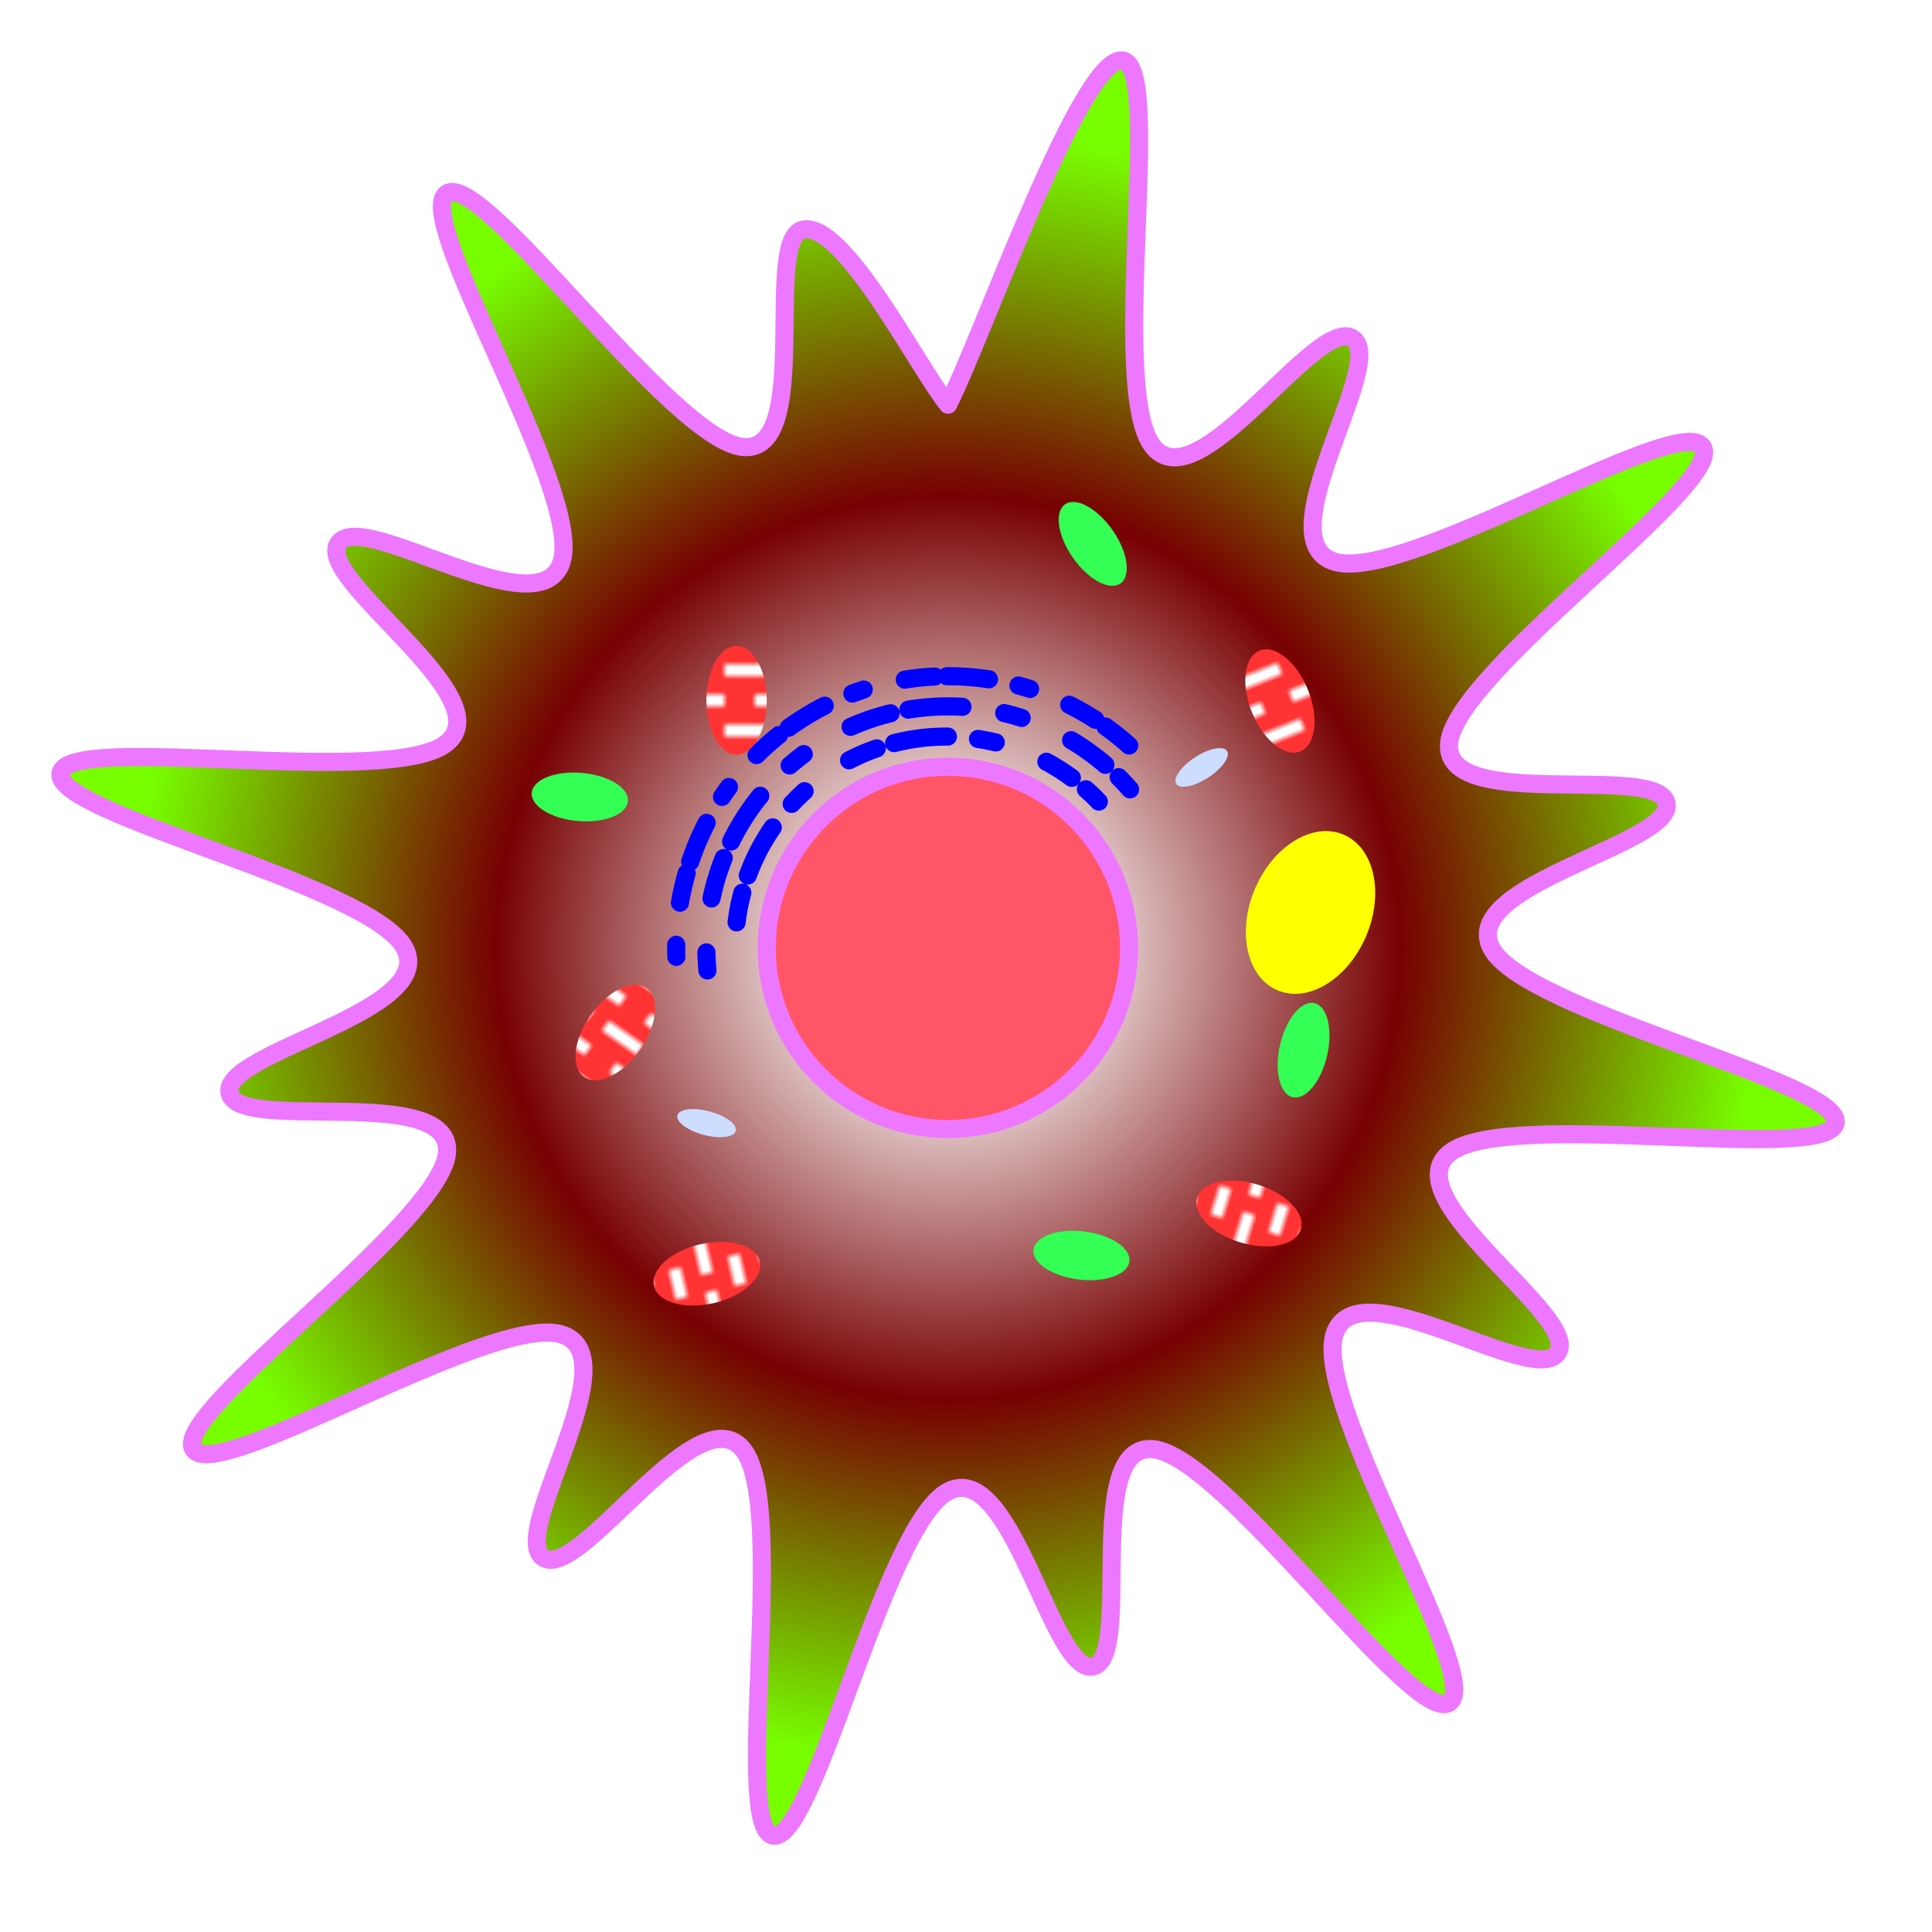 <svg xmlns="http://www.w3.org/2000/svg" version="1.1" xmlns:xlink="http://www.w3.org/1999/xlink" xmlns:svgjs="http://svgjs.com/svgjs" width="320" height="320"><defs><radialGradient id="SvgjsRadialGradient1000"><stop stop-color="#ffffff" offset="0.1"></stop><stop stop-color="#770002" offset="0.5"></stop><stop stop-color="#ffffff" offset="0.1"></stop><stop stop-color="#770002" offset="0.5"></stop><stop stop-color="#77ff00" offset="0.9"></stop></radialGradient><pattern x="0" y="0" width="10" height="10" patternUnits="userSpaceOnUse" id="SvgjsPattern1001"><rect width="10" height="10" fill="#ff3333"></rect><rect width="10" height="2" x="5" y="5" fill="#ffffff"></rect><rect width="7" height="2" x="0" y="0" fill="#ffffff"></rect></pattern></defs><path d="M157.027 67.031C162.827 55.631 179.227 8.631 186.027 10.031C192.827 11.431 183.427 64.831 191.027 74.031C198.627 83.231 218.027 52.231 224.027 56.031C230.027 59.831 209.427 89.431 221.027 93.031C232.627 96.631 278.227 68.031 282.027 74.031C285.827 80.031 241.227 111.231 240.027 123.031C238.827 134.831 274.627 126.231 276.027 133.031C277.427 139.831 241.427 146.431 247.027 157.031C252.627 167.631 305.427 179.231 304.027 186.031C302.627 192.831 249.227 183.431 240.027 191.031C230.827 198.631 261.827 218.031 258.027 224.031C254.227 230.031 224.627 209.431 221.027 221.031C217.427 232.631 246.027 278.231 240.027 282.031C234.027 285.831 202.827 241.231 191.027 240.031C179.227 238.831 187.827 274.631 181.027 276.031C174.227 277.431 167.627 241.431 157.027 247.031C146.427 252.631 134.827 305.431 128.027 304.031C121.227 302.631 130.627 249.231 123.027 240.031C115.427 230.831 96.027 261.831 90.027 258.031C84.027 254.231 104.627 224.631 93.027 221.031C81.427 217.431 35.827 246.031 32.027 240.031C28.227 234.031 72.827 202.831 74.027 191.031C75.227 179.231 39.427 187.831 38.027 181.031C36.627 174.231 72.627 167.631 67.027 157.031C61.427 146.431 8.627 134.831 10.027 128.031C11.427 121.231 64.827 130.631 74.027 123.031C83.227 115.431 52.227 96.031 56.027 90.031C59.827 84.031 89.427 104.631 93.027 93.031C96.627 81.431 68.027 35.831 74.027 32.031C80.027 28.231 111.227 72.831 123.027 74.031C134.827 75.231 126.227 39.431 133.027 38.031C139.827 36.631 152.227 61.231 157.027 67.031 " fill="url(#SvgjsRadialGradient1000)" stroke-linejoin="round" stroke-linecap="round" stroke-width="3" stroke="#ee77ff"></path><ellipse rx="30" ry="30" cx="157" cy="157" fill="#ff5566" stroke-linejoin="round" stroke-linecap="round" stroke-width="3" stroke="#ee77ff"></ellipse><path d="M122 152.77A35 35 -45 0 1 182 132.77 " stroke-dasharray="5,3,9" stroke-linejoin="round" stroke-linecap="round" stroke-width="3" stroke="#0000ff" fill="none"></path><path d="M117.175 160.743A40 40 -45 0 1 187.175 130.743 " stroke-dasharray="3,9,7" stroke-linejoin="round" stroke-linecap="round" stroke-width="3" stroke="#0000ff" fill="none"></path><path d="M112.024 158.481A45 45 -45 0 1 187.024 123.481 " stroke-dasharray="2,7,5" stroke-linejoin="round" stroke-linecap="round" stroke-width="3" stroke="#0000ff" fill="none"></path><ellipse rx="5" ry="9" cx="102" cy="171" fill="url(#SvgjsPattern1001)" transform="matrix(0.819,0.574,-0.574,0.819,116.528,-27.58)" stroke="none"></ellipse><ellipse rx="5" ry="9" cx="122" cy="116" fill="url(#SvgjsPattern1001)" transform="matrix(1,0,0,1,0,0)" stroke="none"></ellipse><ellipse rx="5" ry="9" cx="212" cy="116" fill="url(#SvgjsPattern1001)" transform="matrix(-0.927,0.375,-0.375,-0.927,452.017,144.137)" stroke="none"></ellipse><ellipse rx="5" ry="9" cx="207" cy="201" fill="url(#SvgjsPattern1001)" transform="matrix(0.292,-0.956,0.956,0.292,-45.738,340.188)" stroke="none"></ellipse><ellipse rx="5" ry="9" cx="117" cy="211" fill="url(#SvgjsPattern1001)" transform="matrix(0.225,0.974,-0.974,0.225,296.273,49.534)" stroke="none"></ellipse><ellipse rx="4" ry="8" cx="181" cy="90" fill="#33ff55" transform="matrix(-0.819,0.574,-0.574,-0.819,380.888,59.906)" stroke="none"></ellipse><ellipse rx="4" ry="8" cx="96" cy="132" fill="#33ff55" transform="matrix(-0.087,0.996,-0.996,-0.087,235.865,47.87)" stroke="none"></ellipse><ellipse rx="4" ry="8" cx="179" cy="208" fill="#33ff55" transform="matrix(0.122,-0.993,0.993,0.122,-49.264,360.317)" stroke="none"></ellipse><ellipse rx="4" ry="8" cx="216" cy="174" fill="#33ff55" transform="matrix(0.974,0.225,-0.225,0.974,44.678,-44.13)" stroke="none"></ellipse><ellipse rx="10" ry="14" cx="217" cy="151" fill="#ffff00" transform="matrix(0.921,0.391,-0.391,0.921,76.251,-72.785)" stroke="none"></ellipse><ellipse rx="2" ry="5" cx="117" cy="186" fill="#ccddff" transform="matrix(0.259,-0.966,0.966,0.259,-92.944,250.873)" stroke="none"></ellipse><ellipse rx="2" ry="5" cx="199" cy="127" fill="#ccddff" transform="matrix(0.545,0.839,-0.839,0.545,197.128,-109.065)" stroke="none"></ellipse></svg>

